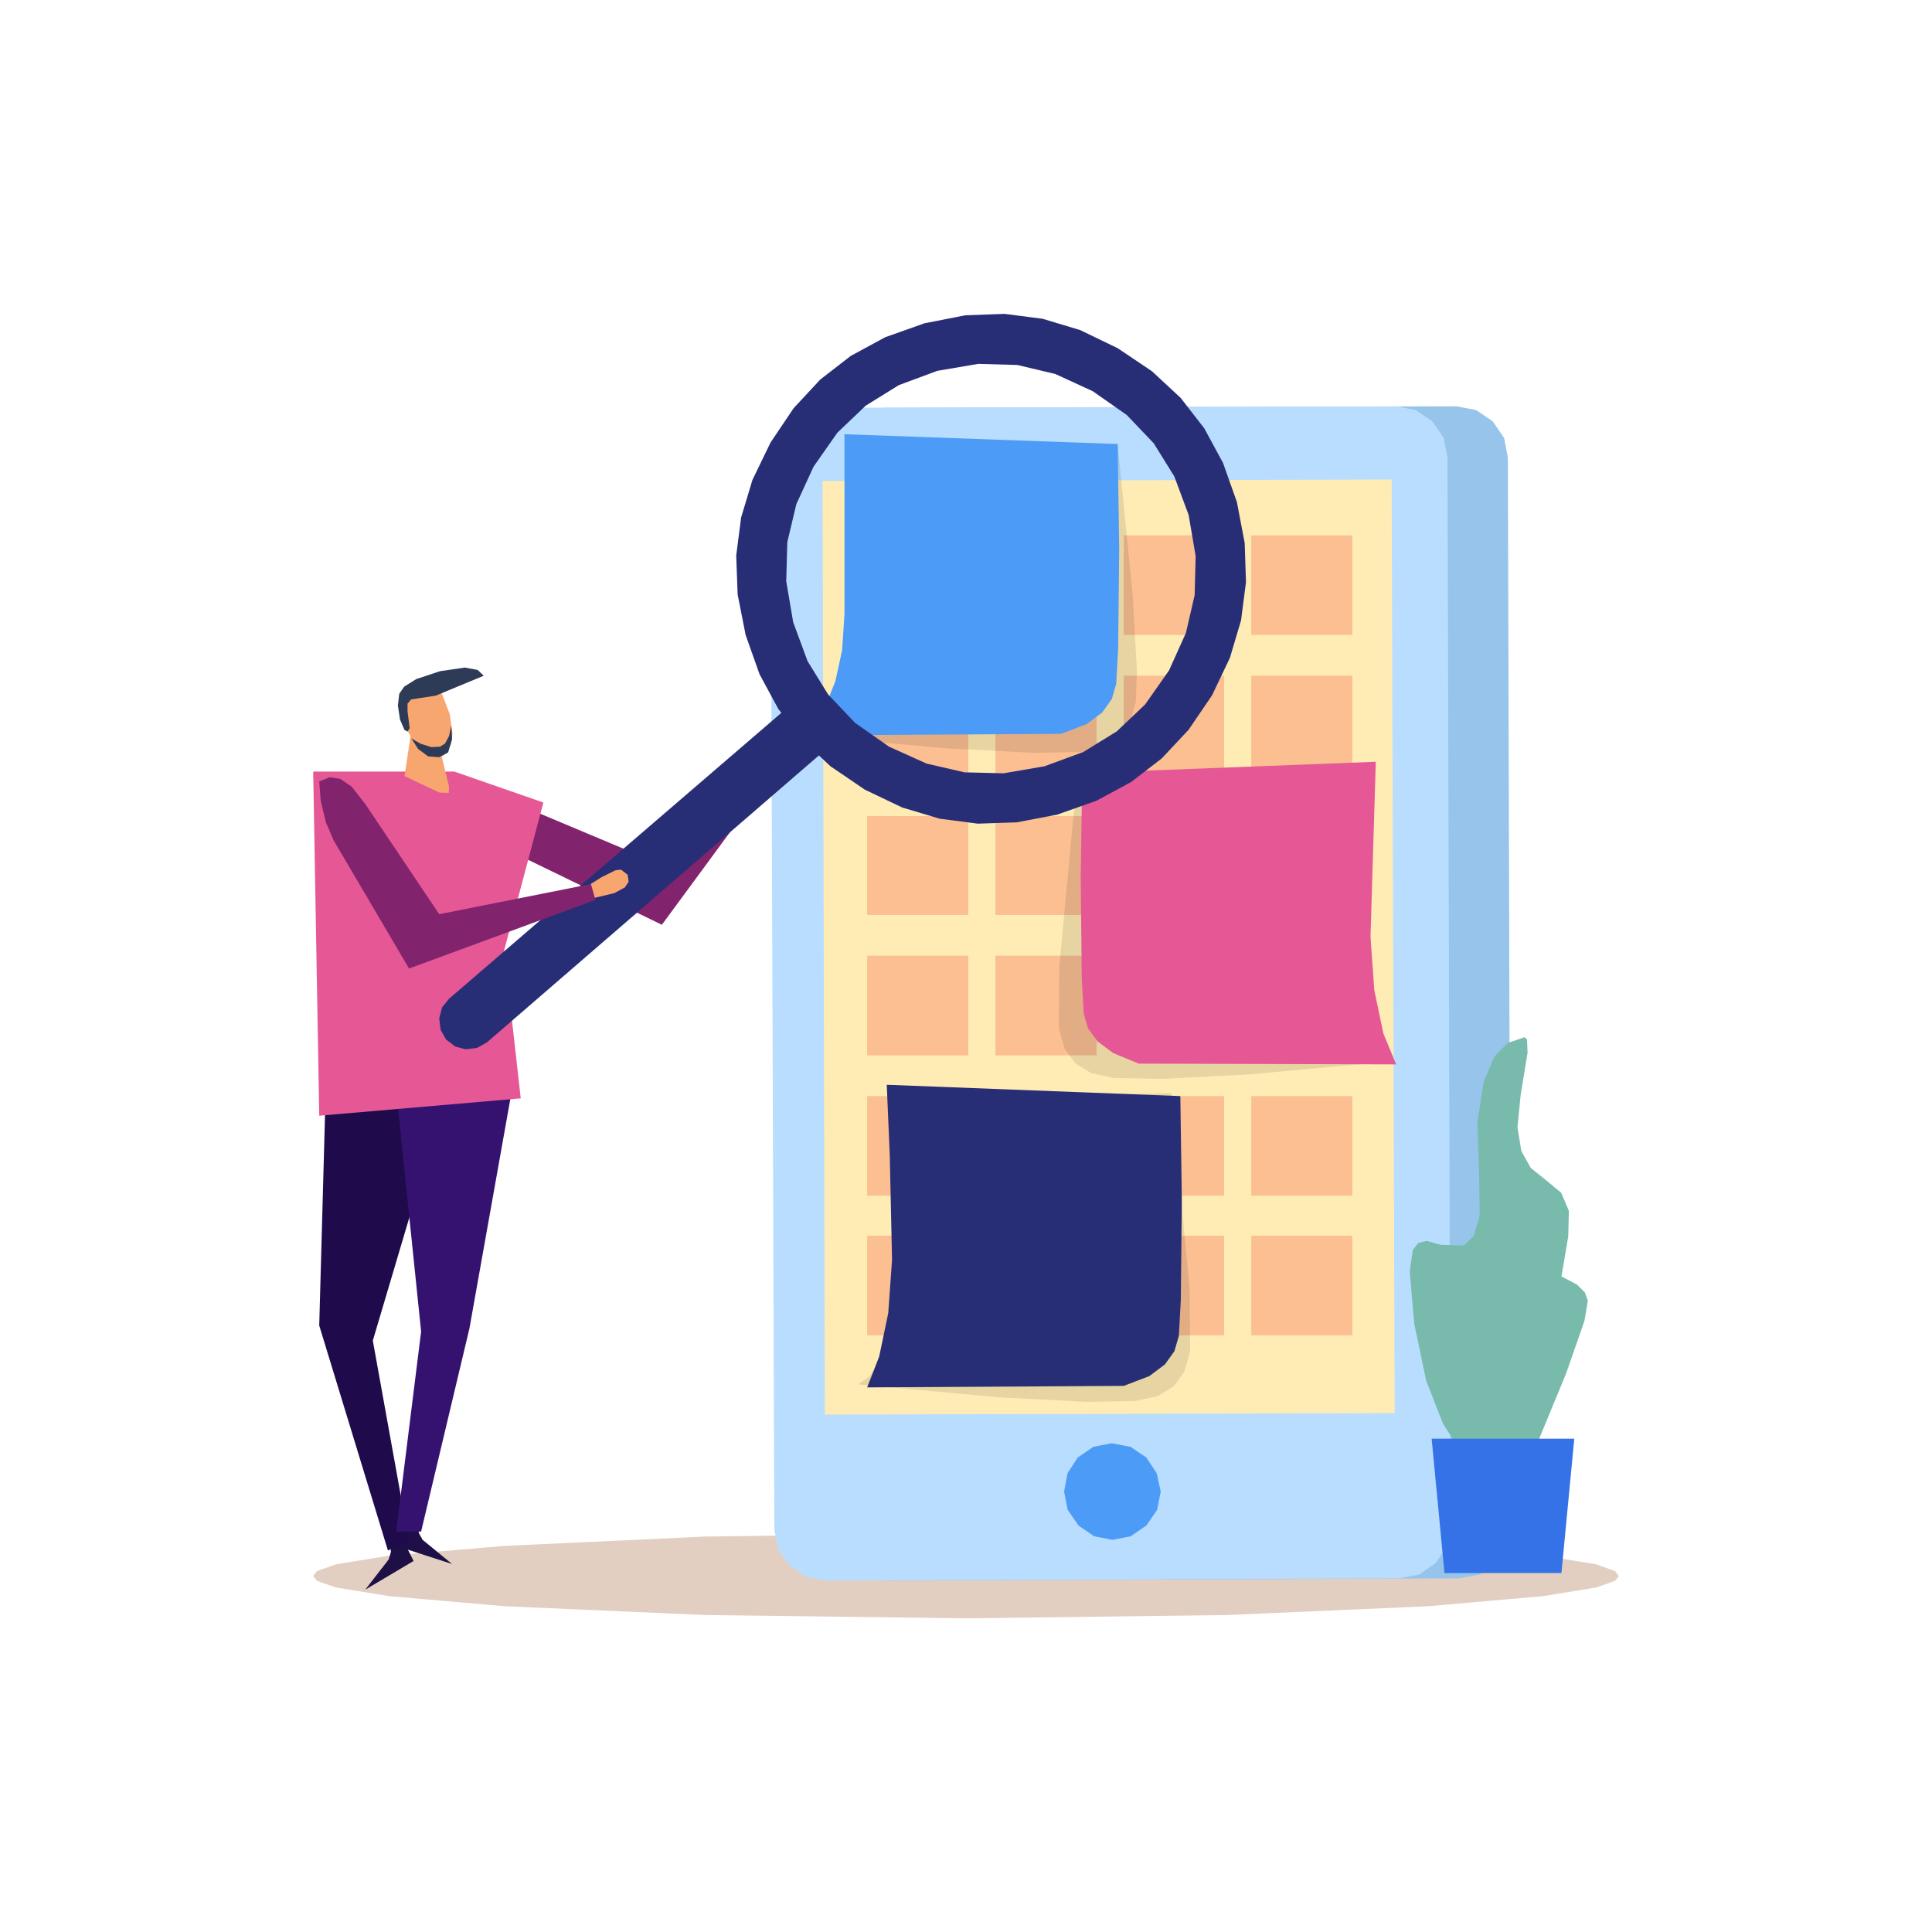<?xml version="1.0" standalone="no"?><!DOCTYPE svg PUBLIC "-//W3C//DTD SVG 1.1//EN" "http://www.w3.org/Graphics/SVG/1.1/DTD/svg11.dtd"><svg height="1024" node-id="1" sillyvg="true" template-height="1024" template-width="1024" version="1.1" viewBox="0 0 1024 1024" width="1024" xmlns="http://www.w3.org/2000/svg" xmlns:xlink="http://www.w3.org/1999/xlink"><defs node-id="212"></defs><g node-id="783"><g node-id="835"><g node-id="887"><path d="M 858.00 835.35 L 856.02 832.73 L 846.00 829.12 L 817.78 824.52 L 756.80 819.35 L 650.50 814.40 L 512.00 812.55 L 373.84 814.40 L 267.60 819.35 L 206.36 824.52 L 178.04 829.12 L 167.98 832.73 L 166.00 835.35 L 167.94 837.85 L 177.92 841.37 L 206.21 845.98 L 267.60 851.35 L 374.15 856.01 L 512.00 857.75 L 650.20 856.01 L 756.80 851.35 L 817.93 845.98 L 846.12 841.37 L 856.07 837.85 L 858.00 835.35 Z" fill="#e2cfc1" fill-rule="nonzero" group-id="1,53,105" node-id="220" stroke="none" target-height="45.2" target-width="692" target-x="166" target-y="812.55"></path></g></g></g><g node-id="784"><g node-id="836"><g node-id="888"><path d="M 799.20 242.55 L 797.21 232.16 L 791.20 223.35 L 782.39 217.34 L 772.00 215.35 L 467.60 216.15 L 457.21 218.44 L 448.40 224.55 L 442.39 233.36 L 440.40 243.75 L 442.40 810.55 L 444.39 820.94 L 450.40 829.75 L 459.21 835.76 L 469.60 837.75 L 773.60 836.55 L 784.26 834.52 L 792.80 828.55 L 798.77 820.01 L 800.80 809.35 L 799.20 242.55 Z" fill="#96c4ea" fill-rule="nonzero" group-id="2,54,106" node-id="231" stroke="none" target-height="622.4" target-width="360.4" target-x="440.4" target-y="215.35"></path></g></g></g><g node-id="785"><g node-id="837"><g node-id="889"><path d="M 767.20 242.55 L 765.21 232.16 L 759.20 223.35 L 750.39 217.34 L 740.00 215.35 L 435.60 216.15 L 425.21 218.44 L 416.40 224.55 L 410.39 233.36 L 408.40 243.75 L 410.40 810.55 L 412.39 820.94 L 418.40 829.75 L 427.21 835.76 L 437.60 837.75 L 741.60 836.55 L 752.26 834.52 L 760.80 828.55 L 766.77 820.01 L 768.80 809.35 L 767.20 242.55 Z" fill="#b9ddff" fill-rule="nonzero" group-id="3,55,107" node-id="242" stroke="none" target-height="622.4" target-width="360.4" target-x="408.4" target-y="215.35"></path></g></g></g><g node-id="786"><g node-id="838"><g node-id="890"><path d="M 739.20 748.95 L 737.60 254.15 L 436.00 254.95 L 437.20 749.75 L 739.20 748.95 Z" fill="#ffecb4" fill-rule="nonzero" group-id="4,56,108" node-id="253" stroke="none" target-height="495.6" target-width="303.2" target-x="436" target-y="254.15"></path></g></g></g><g node-id="787"><g node-id="839"><g node-id="891"><path d="M 459.60 336.55 L 513.20 336.55 L 513.20 283.75 L 459.60 283.75 L 459.60 336.55 Z" fill="#fbbf92" fill-rule="nonzero" group-id="5,57,109" node-id="264" stroke="none" target-height="52.8" target-width="53.6" target-x="459.6" target-y="283.75"></path></g></g></g><g node-id="788"><g node-id="840"><g node-id="892"><path d="M 527.60 336.55 L 581.20 336.55 L 581.20 283.75 L 527.60 283.75 L 527.60 336.55 Z" fill="#fbbf92" fill-rule="nonzero" group-id="6,58,110" node-id="275" stroke="none" target-height="52.8" target-width="53.6" target-x="527.6" target-y="283.75"></path></g></g></g><g node-id="789"><g node-id="841"><g node-id="893"><path d="M 595.60 336.55 L 648.80 336.55 L 648.80 283.75 L 595.60 283.75 L 595.60 336.55 Z" fill="#fbbf92" fill-rule="nonzero" group-id="7,59,111" node-id="286" stroke="none" target-height="52.8" target-width="53.2" target-x="595.6" target-y="283.75"></path></g></g></g><g node-id="790"><g node-id="842"><g node-id="894"><path d="M 663.20 336.55 L 716.80 336.55 L 716.80 283.75 L 663.20 283.75 L 663.20 336.55 Z" fill="#fbbf92" fill-rule="nonzero" group-id="8,60,112" node-id="297" stroke="none" target-height="52.8" target-width="53.6" target-x="663.2" target-y="283.75"></path></g></g></g><g node-id="791"><g node-id="843"><g node-id="895"><path d="M 459.60 410.95 L 513.20 410.95 L 513.20 358.15 L 459.60 358.15 L 459.60 410.95 Z" fill="#fbbf92" fill-rule="nonzero" group-id="9,61,113" node-id="308" stroke="none" target-height="52.8" target-width="53.6" target-x="459.6" target-y="358.15"></path></g></g></g><g node-id="792"><g node-id="844"><g node-id="896"><path d="M 527.60 410.95 L 581.20 410.95 L 581.20 358.15 L 527.60 358.15 L 527.60 410.95 Z" fill="#fbbf92" fill-rule="nonzero" group-id="10,62,114" node-id="319" stroke="none" target-height="52.8" target-width="53.6" target-x="527.6" target-y="358.15"></path></g></g></g><g node-id="793"><g node-id="845"><g node-id="897"><path d="M 595.60 410.95 L 648.80 410.95 L 648.80 358.15 L 595.60 358.15 L 595.60 410.95 Z" fill="#fbbf92" fill-rule="nonzero" group-id="11,63,115" node-id="330" stroke="none" target-height="52.8" target-width="53.2" target-x="595.6" target-y="358.15"></path></g></g></g><g node-id="794"><g node-id="846"><g node-id="898"><path d="M 663.20 410.95 L 716.80 410.95 L 716.80 358.15 L 663.20 358.15 L 663.20 410.95 Z" fill="#fbbf92" fill-rule="nonzero" group-id="12,64,116" node-id="341" stroke="none" target-height="52.8" target-width="53.6" target-x="663.2" target-y="358.15"></path></g></g></g><g node-id="795"><g node-id="847"><g node-id="899"><path d="M 459.60 484.95 L 513.20 484.95 L 513.20 432.55 L 459.60 432.55 L 459.60 484.95 Z" fill="#fbbf92" fill-rule="nonzero" group-id="13,65,117" node-id="352" stroke="none" target-height="52.4" target-width="53.6" target-x="459.6" target-y="432.55"></path></g></g></g><g node-id="796"><g node-id="848"><g node-id="900"><path d="M 527.60 484.95 L 581.20 484.95 L 581.20 432.55 L 527.60 432.55 L 527.60 484.95 Z" fill="#fbbf92" fill-rule="nonzero" group-id="14,66,118" node-id="363" stroke="none" target-height="52.4" target-width="53.6" target-x="527.6" target-y="432.55"></path></g></g></g><g node-id="797"><g node-id="849"><g node-id="901"><path d="M 595.60 484.95 L 648.80 484.95 L 648.80 432.55 L 595.60 432.55 L 595.60 484.95 Z" fill="#fbbf92" fill-rule="nonzero" group-id="15,67,119" node-id="374" stroke="none" target-height="52.4" target-width="53.2" target-x="595.6" target-y="432.55"></path></g></g></g><g node-id="798"><g node-id="850"><g node-id="902"><path d="M 663.20 484.95 L 716.80 484.95 L 716.80 432.55 L 663.20 432.55 L 663.20 484.95 Z" fill="#fbbf92" fill-rule="nonzero" group-id="16,68,120" node-id="385" stroke="none" target-height="52.4" target-width="53.6" target-x="663.2" target-y="432.55"></path></g></g></g><g node-id="799"><g node-id="851"><g node-id="903"><path d="M 459.60 559.35 L 513.20 559.35 L 513.20 506.55 L 459.60 506.55 L 459.60 559.35 Z" fill="#fbbf92" fill-rule="nonzero" group-id="17,69,121" node-id="396" stroke="none" target-height="52.8" target-width="53.6" target-x="459.6" target-y="506.55"></path></g></g></g><g node-id="800"><g node-id="852"><g node-id="904"><path d="M 527.60 559.35 L 581.20 559.35 L 581.20 506.55 L 527.60 506.55 L 527.60 559.35 Z" fill="#fbbf92" fill-rule="nonzero" group-id="18,70,122" node-id="407" stroke="none" target-height="52.8" target-width="53.6" target-x="527.6" target-y="506.55"></path></g></g></g><g node-id="801"><g node-id="853"><g node-id="905"><path d="M 595.60 559.35 L 648.80 559.35 L 648.80 506.55 L 595.60 506.55 L 595.60 559.35 Z" fill="#fbbf92" fill-rule="nonzero" group-id="19,71,123" node-id="418" stroke="none" target-height="52.8" target-width="53.2" target-x="595.6" target-y="506.55"></path></g></g></g><g node-id="802"><g node-id="854"><g node-id="906"><path d="M 663.20 559.35 L 716.80 559.35 L 716.80 506.55 L 663.20 506.55 L 663.20 559.35 Z" fill="#fbbf92" fill-rule="nonzero" group-id="20,72,124" node-id="429" stroke="none" target-height="52.8" target-width="53.6" target-x="663.2" target-y="506.55"></path></g></g></g><g node-id="803"><g node-id="855"><g node-id="907"><path d="M 459.60 633.75 L 513.20 633.75 L 513.20 580.95 L 459.60 580.95 L 459.60 633.75 Z" fill="#fbbf92" fill-rule="nonzero" group-id="21,73,125" node-id="440" stroke="none" target-height="52.8" target-width="53.6" target-x="459.6" target-y="580.95"></path></g></g></g><g node-id="804"><g node-id="856"><g node-id="908"><path d="M 527.60 633.75 L 581.20 633.75 L 581.20 580.95 L 527.60 580.95 L 527.60 633.75 Z" fill="#fbbf92" fill-rule="nonzero" group-id="22,74,126" node-id="451" stroke="none" target-height="52.8" target-width="53.6" target-x="527.6" target-y="580.95"></path></g></g></g><g node-id="805"><g node-id="857"><g node-id="909"><path d="M 595.60 633.75 L 648.80 633.75 L 648.80 580.95 L 595.60 580.95 L 595.60 633.75 Z" fill="#fbbf92" fill-rule="nonzero" group-id="23,75,127" node-id="462" stroke="none" target-height="52.8" target-width="53.2" target-x="595.6" target-y="580.95"></path></g></g></g><g node-id="806"><g node-id="858"><g node-id="910"><path d="M 663.20 633.75 L 716.80 633.75 L 716.80 580.95 L 663.20 580.95 L 663.20 633.75 Z" fill="#fbbf92" fill-rule="nonzero" group-id="24,76,128" node-id="473" stroke="none" target-height="52.8" target-width="53.6" target-x="663.2" target-y="580.95"></path></g></g></g><g node-id="807"><g node-id="859"><g node-id="911"><path d="M 459.60 707.75 L 513.20 707.75 L 513.20 654.95 L 459.60 654.95 L 459.60 707.75 Z" fill="#fbbf92" fill-rule="nonzero" group-id="25,77,129" node-id="484" stroke="none" target-height="52.8" target-width="53.6" target-x="459.6" target-y="654.95"></path></g></g></g><g node-id="808"><g node-id="860"><g node-id="912"><path d="M 527.60 707.75 L 581.20 707.75 L 581.20 654.95 L 527.60 654.95 L 527.60 707.75 Z" fill="#fbbf92" fill-rule="nonzero" group-id="26,78,130" node-id="495" stroke="none" target-height="52.8" target-width="53.6" target-x="527.6" target-y="654.95"></path></g></g></g><g node-id="809"><g node-id="861"><g node-id="913"><path d="M 595.60 707.75 L 648.80 707.75 L 648.80 654.95 L 595.60 654.95 L 595.60 707.75 Z" fill="#fbbf92" fill-rule="nonzero" group-id="27,79,131" node-id="506" stroke="none" target-height="52.8" target-width="53.2" target-x="595.6" target-y="654.95"></path></g></g></g><g node-id="810"><g node-id="862"><g node-id="914"><path d="M 663.20 707.75 L 716.80 707.75 L 716.80 654.95 L 663.20 654.95 L 663.20 707.75 Z" fill="#fbbf92" fill-rule="nonzero" group-id="28,80,132" node-id="517" stroke="none" target-height="52.8" target-width="53.6" target-x="663.2" target-y="654.95"></path></g></g></g><g node-id="811"><g node-id="863"><g node-id="915"><path d="M 615.20 790.55 L 613.10 780.86 L 607.60 772.55 L 599.21 766.85 L 589.20 764.95 L 579.54 766.83 L 571.20 772.55 L 565.80 780.86 L 564.00 790.55 L 565.88 800.21 L 571.60 808.55 L 579.94 814.27 L 589.60 816.15 L 599.26 814.27 L 607.60 808.55 L 613.32 800.21 L 615.20 790.55 Z" fill="#4c9bf7" fill-rule="nonzero" group-id="29,81,133" node-id="528" stroke="none" target-height="51.2" target-width="51.2" target-x="564" target-y="764.95"></path></g></g></g><g node-id="812"><g node-id="864"><g node-id="916"><path d="M 426.40 389.75 L 501.39 396.63 L 547.45 399.00 L 573.20 398.55 L 585.02 395.99 L 593.29 390.86 L 598.90 383.17 L 602.00 372.15 L 602.60 355.56 L 600.32 315.29 L 592.40 235.35 L 447.60 238.95 L 450.40 331.75 L 448.71 350.94 L 444.59 366.14 L 438.40 378.15 L 432.02 385.81 L 426.40 389.75 Z" fill="#000000" fill-opacity="0.098" fill-rule="nonzero" group-id="30,82,134" node-id="539" stroke="none" target-height="163.652" target-width="176.204" target-x="426.4" target-y="235.35"></path></g></g></g><g node-id="813"><g node-id="865"><g node-id="917"><path d="M 454.80 733.75 L 529.79 740.63 L 575.85 743.00 L 601.60 742.55 L 613.64 739.97 L 622.03 734.83 L 627.69 727.14 L 630.80 716.15 L 630.52 683.28 L 620.80 579.35 L 476.00 582.95 L 478.80 675.75 L 477.11 694.94 L 472.99 710.14 L 466.80 722.15 L 460.42 729.81 L 454.80 733.75 Z" fill="#000000" fill-opacity="0.098" fill-rule="nonzero" group-id="31,83,135" node-id="550" stroke="none" target-height="163.651" target-width="176" target-x="454.8" target-y="579.35"></path></g></g></g><g node-id="814"><g node-id="866"><g node-id="918"><path d="M 590.40 571.35 L 616.15 571.80 L 662.21 569.43 L 737.20 562.55 L 731.58 558.61 L 725.20 550.95 L 719.01 538.94 L 714.89 523.74 L 713.20 504.55 L 716.00 411.75 L 571.20 408.55 L 561.48 512.13 L 561.20 544.95 L 564.31 555.94 L 569.97 563.63 L 578.36 568.77 L 590.40 571.35 Z" fill="#000000" fill-opacity="0.098" fill-rule="nonzero" group-id="32,84,136" node-id="561" stroke="none" target-height="163.252" target-width="176" target-x="561.2" target-y="408.55"></path></g></g></g><g node-id="815"><g node-id="867"><g node-id="919"><path d="M 591.60 362.55 L 592.65 343.61 L 593.20 290.95 L 592.40 235.35 L 447.60 230.15 L 447.60 325.35 L 446.34 344.60 L 442.79 360.98 L 437.20 374.95 L 431.31 384.38 L 426.40 389.75 L 562.40 388.95 L 576.00 383.75 L 584.24 377.56 L 589.26 370.57 L 591.60 362.55 Z" fill="#4c9bf7" fill-rule="nonzero" group-id="33,85,137" node-id="572" stroke="none" target-height="159.6" target-width="166.8" target-x="426.4" target-y="230.15"></path></g></g></g><g node-id="816"><g node-id="868"><g node-id="920"><path d="M 726.40 496.55 L 729.20 403.75 L 573.60 409.75 L 572.80 465.35 L 573.35 518.37 L 574.40 537.35 L 576.72 545.11 L 581.73 551.97 L 590.00 558.15 L 603.60 563.75 L 740.00 564.15 L 733.20 547.75 L 728.41 524.76 L 726.40 496.55 Z" fill="#e65895" fill-rule="nonzero" group-id="34,86,138" node-id="583" stroke="none" target-height="160.4" target-width="167.2" target-x="572.8" target-y="403.75"></path></g></g></g><g node-id="817"><g node-id="869"><g node-id="921"><path d="M 466.00 718.95 L 459.60 735.35 L 595.60 734.55 L 609.20 729.35 L 617.44 723.16 L 622.45 716.17 L 624.80 708.15 L 625.85 689.21 L 626.40 636.55 L 625.60 580.95 L 470.00 574.95 L 471.60 612.55 L 472.80 667.75 L 470.79 695.96 L 466.00 718.95 Z" fill="#282e76" fill-rule="nonzero" group-id="35,87,139" node-id="594" stroke="none" target-height="160.4" target-width="166.8" target-x="459.6" target-y="574.95"></path></g></g></g><g node-id="818"><g node-id="870"><g node-id="922"><path d="M 776.00 660.15 L 763.60 659.75 L 756.14 657.71 L 751.64 658.82 L 748.80 662.55 L 747.18 673.93 L 749.60 701.75 L 755.90 731.76 L 764.80 754.55 L 773.20 767.66 L 780.03 773.21 L 786.00 774.15 L 788.40 773.35 L 790.80 773.75 L 797.20 772.55 L 807.85 770.74 L 814.80 764.95 L 830.00 728.15 L 839.78 700.16 L 841.60 689.35 L 840.02 685.03 L 835.78 680.80 L 827.60 676.55 L 831.20 655.35 L 831.54 641.79 L 827.51 632.23 L 819.20 625.35 L 811.33 619.03 L 806.35 610.09 L 804.29 597.60 L 806.00 580.15 L 809.64 558.02 L 809.37 550.94 L 808.00 549.75 L 799.15 552.77 L 792.01 560.08 L 786.40 573.35 L 783.07 594.71 L 784.00 624.15 L 784.28 644.31 L 781.15 655.05 L 776.00 660.15 Z" fill="#78bbac" fill-rule="nonzero" group-id="36,88,140" node-id="605" stroke="none" target-height="224.4" target-width="94.415" target-x="747.185" target-y="549.75"></path></g></g></g><g node-id="819"><g node-id="871"><g node-id="923"><path d="M 827.60 833.75 L 834.40 762.55 L 758.80 762.55 L 765.60 833.75 L 827.60 833.75 Z" fill="#3572e7" fill-rule="nonzero" group-id="37,89,141" node-id="616" stroke="none" target-height="71.2" target-width="75.6" target-x="758.8" target-y="762.55"></path></g></g></g><g node-id="820"><g node-id="872"><g node-id="924"><path d="M 405.60 401.75 L 411.60 405.75 L 419.49 397.08 L 422.39 391.47 L 422.40 387.75 L 419.97 384.78 L 415.60 384.55 L 413.37 386.22 L 409.20 393.35 L 405.60 401.75 Z" fill="#ffc190" fill-rule="nonzero" group-id="38,90,142" node-id="627" stroke="none" target-height="21.2" target-width="16.8" target-x="405.6" target-y="384.55"></path></g></g></g><g node-id="821"><g node-id="873"><g node-id="925"><path d="M 262.80 442.15 L 271.56 450.36 L 280.00 455.75 L 350.80 490.15 L 413.20 405.35 L 406.40 399.75 L 348.40 457.35 L 283.60 430.15 L 272.40 426.55 L 264.95 426.76 L 259.87 429.29 L 256.40 434.15 L 262.80 442.15 Z" fill="#81236d" fill-rule="nonzero" group-id="39,91,143" node-id="638" stroke="none" target-height="90.4" target-width="156.8" target-x="256.4" target-y="399.75"></path></g></g></g><g node-id="822"><g node-id="874"><g node-id="926"><path d="M 219.20 827.35 L 211.60 812.15 L 206.40 813.75 L 207.20 822.55 L 206.00 826.55 L 193.60 842.55 L 219.20 827.35 Z" fill="#1e0f46" fill-rule="nonzero" group-id="40,92,144" node-id="649" stroke="none" target-height="30.4" target-width="25.6" target-x="193.6" target-y="812.15"></path></g></g></g><g node-id="823"><g node-id="875"><g node-id="927"><path d="M 215.20 803.35 L 211.20 819.75 L 239.60 828.95 L 224.00 816.15 L 222.00 812.55 L 220.80 803.75 L 215.20 803.35 Z" fill="#1e0f46" fill-rule="nonzero" group-id="41,93,145" node-id="660" stroke="none" target-height="25.6" target-width="28.4" target-x="211.2" target-y="803.35"></path></g></g></g><g node-id="824"><g node-id="876"><g node-id="928"><path d="M 237.60 575.75 L 172.80 571.75 L 169.20 702.55 L 205.60 821.75 L 216.80 816.95 L 197.60 710.55 L 237.60 575.75 Z" fill="#1f0b4c" fill-rule="nonzero" group-id="42,94,146" node-id="671" stroke="none" target-height="250" target-width="68.4" target-x="169.2" target-y="571.75"></path></g></g></g><g node-id="825"><g node-id="877"><g node-id="929"><path d="M 272.40 571.75 L 210.00 577.75 L 223.20 705.75 L 210.00 811.75 L 223.20 811.75 L 248.80 704.15 L 272.40 571.75 Z" fill="#351270" fill-rule="nonzero" group-id="43,95,147" node-id="682" stroke="none" target-height="240" target-width="62.4" target-x="210" target-y="571.75"></path></g></g></g><g node-id="826"><g node-id="878"><g node-id="930"><path d="M 166.00 408.95 L 169.20 591.35 L 276.00 582.15 L 267.20 503.75 L 288.00 425.35 L 240.80 408.95 L 166.00 408.95 Z" fill="#e65895" fill-rule="nonzero" group-id="44,96,148" node-id="693" stroke="none" target-height="182.4" target-width="122" target-x="166" target-y="408.95"></path></g></g></g><g node-id="827"><g node-id="879"><g node-id="931"><path d="M 231.20 388.95 L 217.60 390.15 L 214.40 411.35 L 232.93 420.09 L 237.84 420.22 L 238.00 416.95 L 231.20 388.95 Z" fill="#f7a66f" fill-rule="nonzero" group-id="45,97,149" node-id="704" stroke="none" target-height="31.275" target-width="23.6" target-x="214.4" target-y="388.95"></path></g></g></g><g node-id="828"><g node-id="880"><g node-id="932"><path d="M 228.40 362.55 L 223.00 361.44 L 218.80 362.15 L 215.20 366.95 L 213.18 378.52 L 214.40 384.95 L 220.40 394.55 L 224.73 399.23 L 228.80 401.35 L 233.26 401.46 L 236.59 399.29 L 239.20 394.15 L 239.83 388.65 L 238.40 378.55 L 234.10 367.34 L 228.40 362.55 Z" fill="#f7a66f" fill-rule="nonzero" group-id="46,98,150" node-id="715" stroke="none" target-height="40.015" target-width="26.655" target-x="213.176" target-y="361.443"></path></g></g></g><g node-id="829"><g node-id="881"><g node-id="933"><path d="M 256.40 358.15 L 253.16 355.07 L 246.32 353.83 L 233.20 355.75 L 220.64 359.92 L 214.22 363.94 L 211.60 367.75 L 210.89 373.94 L 212.00 381.35 L 214.38 386.89 L 216.00 387.75 L 217.14 385.95 L 216.00 376.95 L 216.00 372.95 L 217.89 370.71 L 221.60 370.15 L 230.92 368.72 L 256.40 358.15 Z" fill="#2e3b57" fill-rule="nonzero" group-id="47,99,151" node-id="726" stroke="none" target-height="33.92" target-width="45.505" target-x="210.895" target-y="353.83"></path></g></g></g><g node-id="830"><g node-id="882"><g node-id="934"><path d="M 218.00 391.35 L 221.60 396.95 L 226.90 400.89 L 232.80 401.35 L 237.53 398.78 L 239.60 391.75 L 239.20 384.55 L 238.00 390.15 L 235.86 394.11 L 233.20 395.75 L 228.66 395.99 L 222.80 394.15 L 218.00 391.35 Z" fill="#2e3b57" fill-rule="nonzero" group-id="48,100,152" node-id="737" stroke="none" target-height="16.8" target-width="21.6" target-x="218" target-y="384.55"></path></g></g></g><g node-id="831"><g node-id="883"><g node-id="935"><path d="M 490.00 171.35 L 469.19 178.73 L 450.89 188.65 L 434.78 201.14 L 420.65 216.34 L 408.40 234.55 L 398.80 254.39 L 392.81 274.27 L 390.21 294.41 L 390.96 315.07 L 395.20 336.55 L 402.57 357.36 L 412.49 375.71 L 424.98 391.90 L 440.18 406.15 L 458.40 418.55 L 478.23 428.01 L 498.10 433.94 L 518.25 436.55 L 538.93 435.86 L 560.40 431.75 L 581.21 424.38 L 599.56 414.46 L 615.75 401.97 L 630.00 386.77 L 642.40 368.55 L 651.85 348.74 L 657.78 328.83 L 660.39 308.60 L 659.71 287.80 L 655.60 266.15 L 648.22 245.34 L 638.30 227.04 L 625.81 210.93 L 610.61 196.80 L 592.40 184.55 L 572.57 174.97 L 552.66 168.97 L 532.45 166.36 L 511.65 167.11 L 490.00 171.35 M 420.40 329.75 L 416.71 308.01 L 417.30 287.31 L 422.07 267.22 L 431.20 247.35 L 443.86 229.29 L 458.84 215.02 L 476.35 204.15 L 496.80 196.55 L 518.54 192.86 L 539.24 193.45 L 559.33 198.22 L 579.20 207.35 L 597.26 220.01 L 611.53 234.99 L 622.40 252.50 L 630.00 272.95 L 633.72 294.70 L 633.19 315.41 L 628.55 335.50 L 619.60 355.35 L 606.93 373.39 L 591.90 387.65 L 574.26 398.53 L 553.60 406.15 L 531.85 409.87 L 511.14 409.34 L 491.05 404.70 L 471.20 395.75 L 453.16 383.09 L 438.90 368.05 L 428.02 350.41 L 420.40 329.75 Z" fill="#282e76" fill-rule="nonzero" group-id="49,101,153" node-id="748" stroke="none" target-height="270.181" target-width="270.181" target-x="390.213" target-y="166.364"></path></g></g></g><g node-id="832"><g node-id="884"><g node-id="936"><path d="M 238.00 529.35 L 234.31 533.93 L 232.80 539.75 L 233.51 545.77 L 236.40 550.95 L 241.25 554.68 L 246.80 556.15 L 252.82 555.44 L 258.00 552.55 L 440.80 394.55 L 444.51 390.02 L 446.00 384.55 L 445.50 378.56 L 442.40 373.35 L 437.87 369.64 L 432.40 368.15 L 426.38 368.86 L 421.20 371.75 L 238.00 529.35 Z" fill="#282e76" fill-rule="nonzero" group-id="50,102,154" node-id="759" stroke="none" target-height="188" target-width="213.2" target-x="232.8" target-y="368.15"></path></g></g></g><g node-id="833"><g node-id="885"><g node-id="937"><path d="M 311.20 469.75 L 314.00 476.15 L 325.60 473.37 L 331.16 470.37 L 333.20 467.35 L 332.65 463.62 L 329.20 460.95 L 326.26 461.24 L 318.80 464.95 L 311.20 469.75 Z" fill="#f7a66f" fill-rule="nonzero" group-id="51,103,155" node-id="770" stroke="none" target-height="15.2" target-width="22" target-x="311.2" target-y="460.95"></path></g></g></g><path d="M 216.80 513.35 L 315.60 476.95 L 313.20 468.55 L 232.80 484.55 L 193.60 426.15 L 186.40 416.95 L 180.25 412.77 L 174.74 411.98 L 169.20 414.15 L 170.00 424.55 L 172.78 436.01 L 176.80 445.35 L 216.80 513.35 Z" fill="#81236d" fill-rule="nonzero" group-id="52,104,156" node-id="781" stroke="none" target-height="101.366" target-width="146.4" target-x="169.2" target-y="411.984"></path></svg>